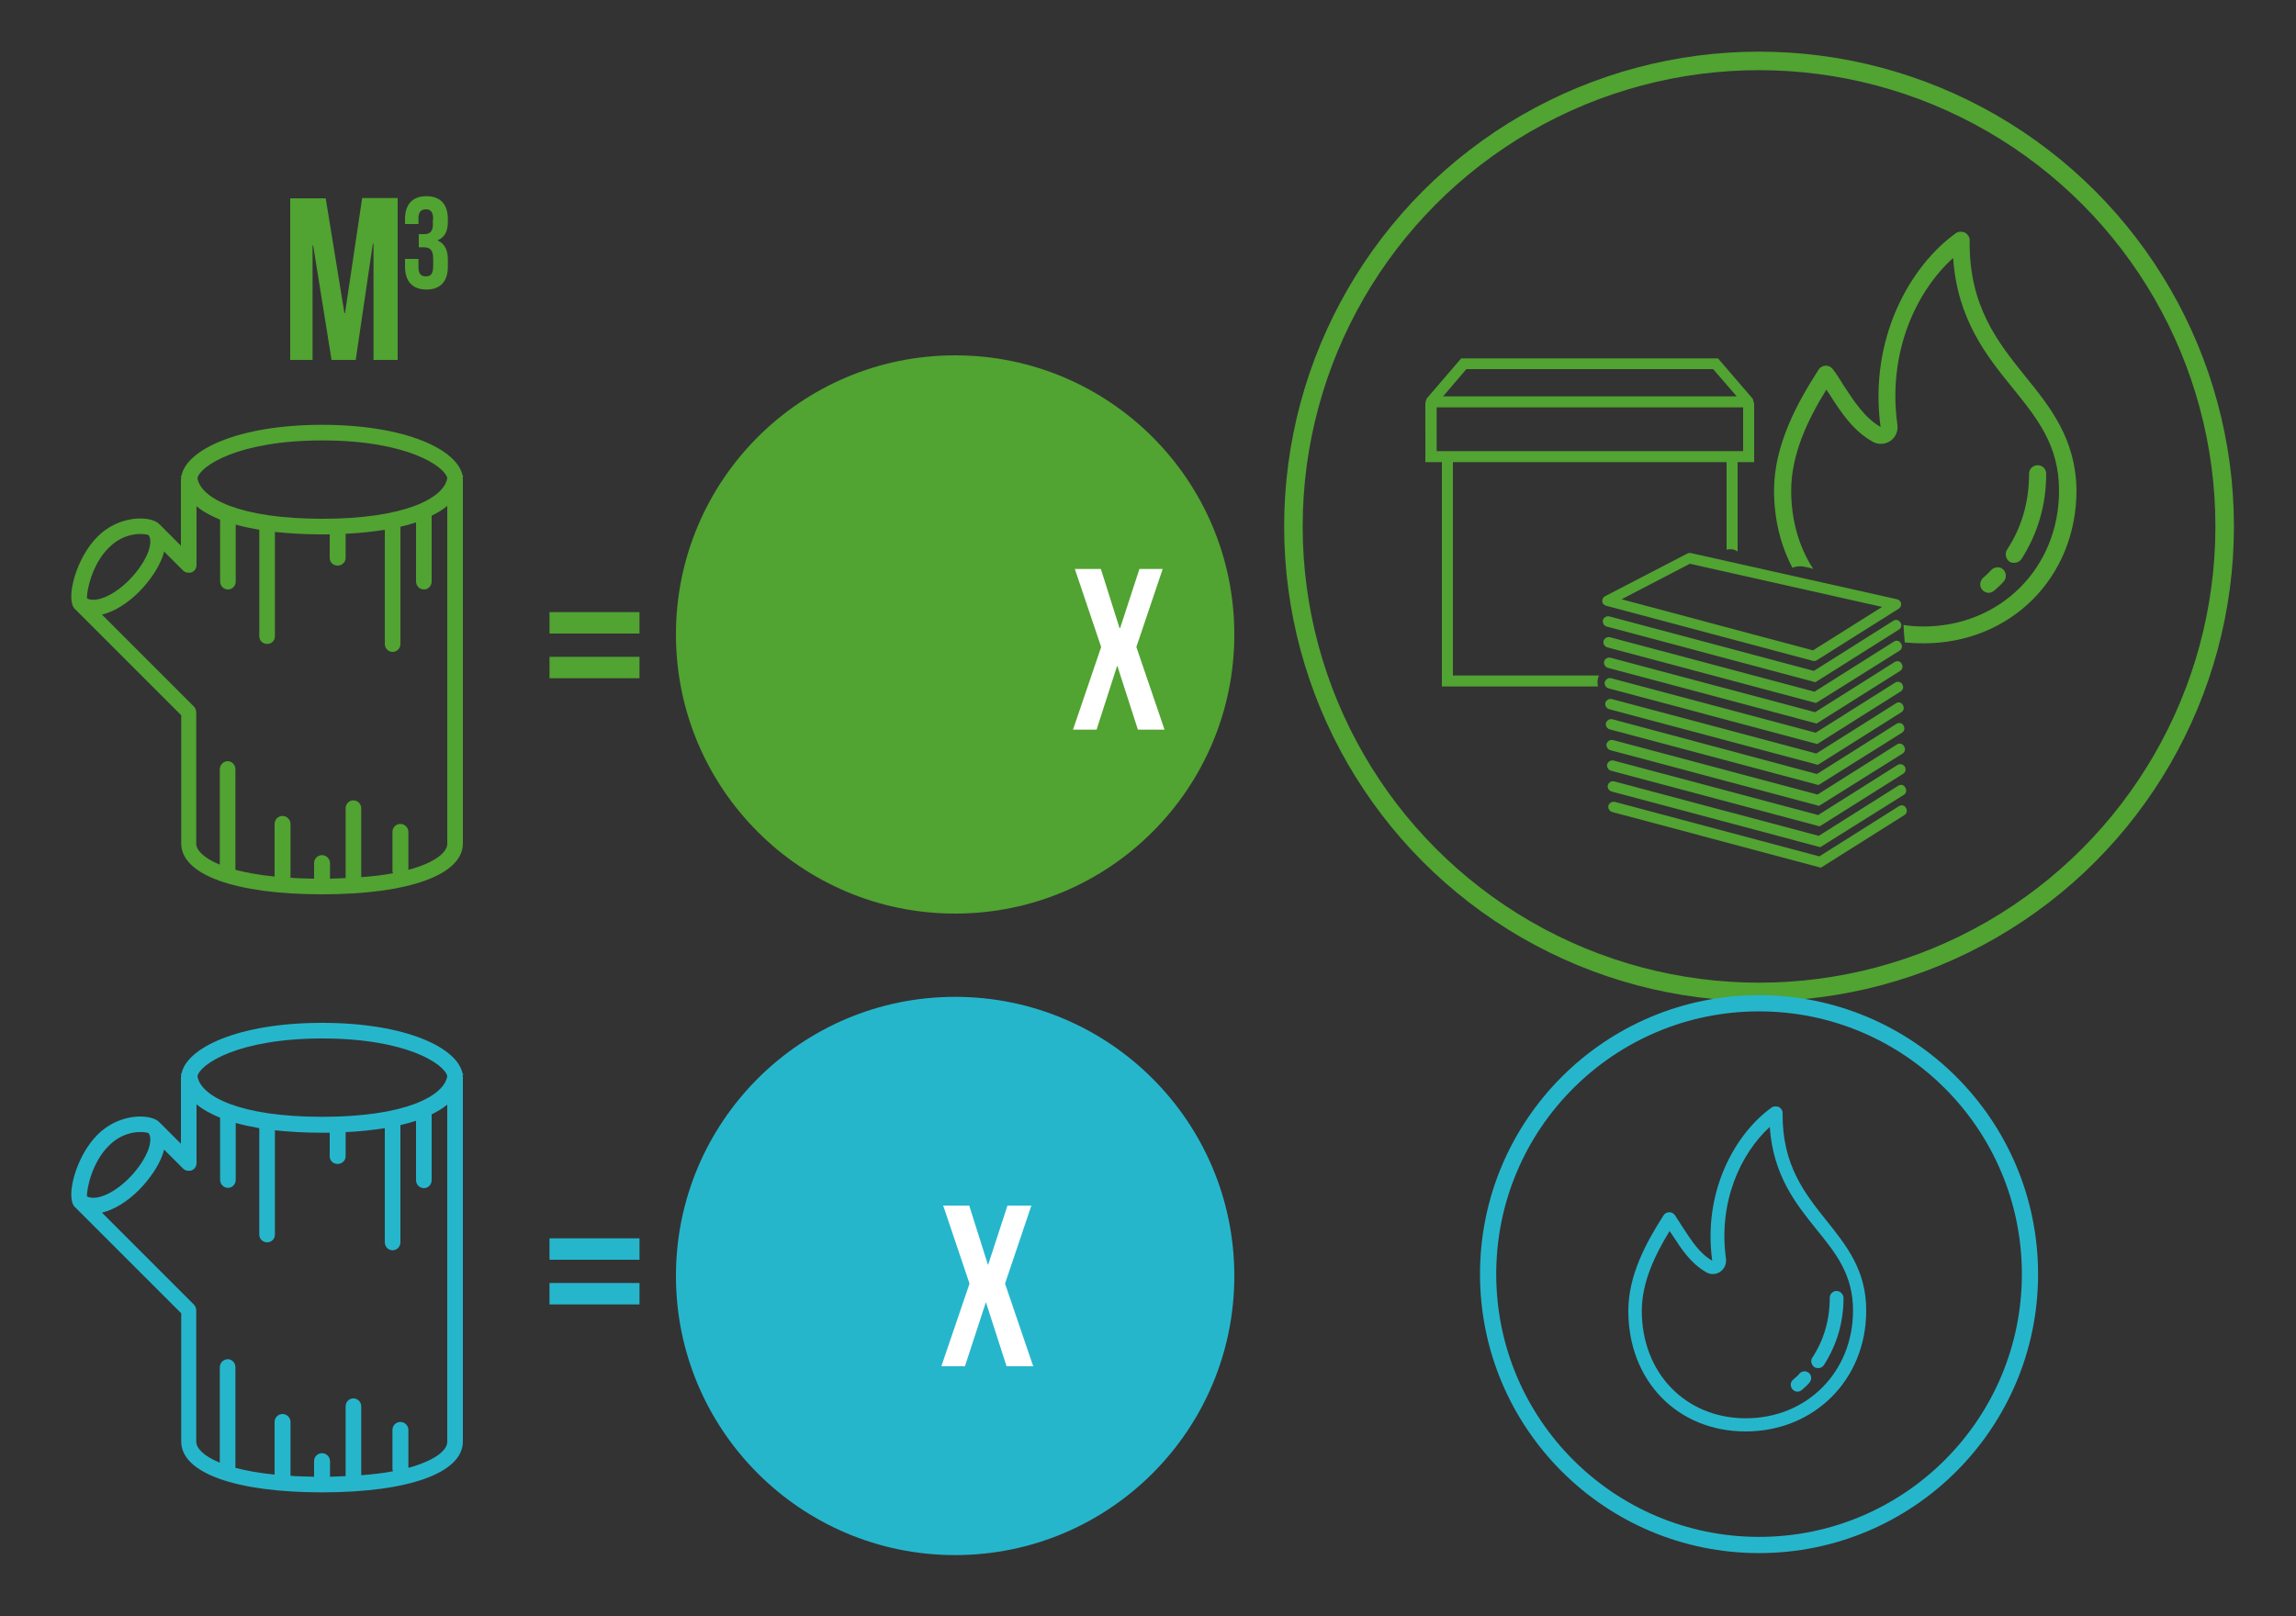 <?xml version="1.0" encoding="utf-8"?>
<!-- Generator: Adobe Illustrator 18.0.0, SVG Export Plug-In . SVG Version: 6.00 Build 0)  -->
<!DOCTYPE svg PUBLIC "-//W3C//DTD SVG 1.1//EN" "http://www.w3.org/Graphics/SVG/1.1/DTD/svg11.dtd">
<svg version="1.1" xmlns:x="http://ns.adobe.com/Extensibility/1.0/" xmlns:i="http://ns.adobe.com/AdobeIllustrator/10.0/" xmlns:graph="http://ns.adobe.com/Graphs/1.0/"
	 xmlns="http://www.w3.org/2000/svg" xmlns:xlink="http://www.w3.org/1999/xlink" xmlns:a="http://ns.adobe.com/AdobeSVGViewerExtensions/3.0/"
	 x="0px" y="0px" viewBox="0 0 750 528" enable-background="new 0 0 750 528" xml:space="preserve">
<rect x="0" y="0" width="750" height="528" fill="#333333" stroke="none"/>
<g id="B1">
</g>
<g id="_x31_">
</g>
<g id="_x31_F">
</g>
<g id="_x32_">
</g>
<g id="_x32_F">
</g>
<g id="_x33_">
</g>
<g id="_x33_F">
</g>
<g id="_x34_">
</g>
<g id="_x34_F">
</g>
<g id="_x35_">
</g>
<g id="_x35_F">
</g>
<g id="_x36_">
	<g>
		
			<circle fill="none" stroke="#51A332" stroke-width="6.051" stroke-linecap="round" stroke-linejoin="round" stroke-miterlimit="10" cx="574.6" cy="172" r="152.1"/>
		
			<circle fill="none" stroke="#26B6CC" stroke-width="5.295" stroke-linecap="round" stroke-linejoin="round" stroke-miterlimit="10" cx="574.6" cy="416.3" r="88.5"/>
		<g>
			<path fill="#26B6CC" d="M596.7,398.9c-7.1-8.9-14.6-18.2-14.4-35.2c0-0.9-0.4-1.5-1.2-2c-0.8-0.3-1.6-0.3-2.3,0.1
				c-11.9,8.5-22.6,27.3-19.5,50.1c-4.2-2.4-6.7-6.5-9.5-10.7c-0.9-1.4-1.8-2.8-2.7-4.2c-0.4-0.5-1.1-1-1.9-0.9
				c-0.8,0-1.4,0.4-1.8,1c-5.7,8.9-11.5,19.6-11.5,31.2c0,22.9,16.1,39.4,38.3,39.4c22.5,0,39.4-17,39.4-39.4
				C609.7,415.1,603.1,406.9,596.7,398.9L596.7,398.9z M570.3,463.4c-19.7,0-34-14.8-34-35.1c0-9.3,4.3-18.3,9.1-26.1
				c0.2,0.4,0.5,0.8,0.8,1.2c3,4.6,5.9,9.2,11,12.2c1.4,0.9,3.2,0.9,4.6,0c1.4-0.9,2.2-2.5,2-4.3c-2.6-18.7,4.9-34.5,14.3-43.1
				c1.1,15.8,8.5,25.1,15.2,33.4c6.5,8,12,14.9,12,26.6C605.3,448.3,590.2,463.4,570.3,463.4L570.3,463.4z M570.3,463.4"/>
			<path fill="#26B6CC" d="M599.9,421.8c-1.2,0-2.2,1-2.2,2.2c0,7.2-1.9,13.8-5.7,19.6c-0.7,1-0.3,2.4,0.7,3.1
				c0.3,0.2,0.8,0.3,1.2,0.3c0.8,0,1.4-0.3,1.9-1c4.2-6.6,6.4-13.9,6.4-22C602.1,422.8,601.1,421.8,599.9,421.8L599.9,421.8z
				 M599.9,421.8"/>
			<path fill="#26B6CC" d="M590.9,448.6c-0.9-0.8-2.3-0.7-3.1,0.2c-0.5,0.7-1.3,1.3-2.1,2c-0.9,0.8-1,2.2-0.2,3.1
				c0.4,0.5,1.1,0.8,1.6,0.8c0.5,0,1-0.2,1.4-0.5c0.9-0.8,1.8-1.5,2.5-2.4C591.9,450.8,591.8,449.4,590.9,448.6L590.9,448.6z
				 M590.9,448.6"/>
		</g>
		<g>
			<g>
				<path fill="#51A332" d="M661.6,123c-9-11.2-18.5-23-18.2-44.5c0-1.1-0.6-1.9-1.5-2.5c-1-0.4-2.1-0.4-2.9,0.1
					c-15.1,10.8-28.6,34.6-24.7,63.4c-5.3-3.1-8.5-8.2-12.1-13.6c-1.1-1.8-2.2-3.6-3.5-5.3c-0.6-0.7-1.4-1.2-2.4-1.1
					c-1,0-1.8,0.6-2.2,1.2c-7.2,11.2-14.6,24.8-14.6,39.6c0,9.4,2.2,18,6,25.2c1-0.4,2.2-0.6,3.5-0.4c1.1,0.2,2.2,0.4,3.3,0.8
					c-4.6-7.1-7.2-15.8-7.2-25.6c0-11.8,5.4-23.2,11.5-33c0.3,0.6,0.7,1,1,1.5c3.7,5.8,7.5,11.7,13.9,15.4c1.8,1.1,4,1.1,5.8,0
					c1.8-1.1,2.8-3.2,2.5-5.4c-3.3-23.7,6.2-43.7,18.2-54.5c1.4,20,10.8,31.8,19.3,42.3c8.2,10.1,15.3,18.9,15.3,33.7
					c0,25.3-19.2,44.4-44.4,44.4c-2.2,0-4.4-0.2-6.4-0.5c0.1,1.9,0.2,3.8,0.4,5.7c2,0.2,4,0.3,6.1,0.3c28.5,0,50-21.5,50-50
					C678.1,143.5,669.8,133.1,661.6,123z"/>
				<path fill="#51A332" d="M628.2,204.7"/>
				<path fill="#51A332" d="M665.6,152c-1.5,0-2.8,1.2-2.8,2.8c0,9.2-2.4,17.5-7.2,24.8c-0.8,1.3-0.4,3.1,0.8,3.9
					c0.4,0.3,1,0.4,1.5,0.4c1,0,1.8-0.4,2.4-1.2c5.3-8.3,8.1-17.6,8.1-27.9C668.4,153.2,667.2,152,665.6,152L665.6,152z M665.6,152"
					/>
				<path fill="#51A332" d="M654.3,186c-1.1-1-2.9-0.8-3.9,0.3c-0.7,0.8-1.7,1.7-2.6,2.5c-1.1,1-1.3,2.8-0.3,3.9
					c0.6,0.7,1.4,1,2.1,1c0.7,0,1.2-0.3,1.8-0.7c1.1-1,2.2-1.9,3.2-3.1C655.5,188.8,655.4,187,654.3,186L654.3,186z M654.3,186"/>
			</g>
			<g>
				<g>
					<g>
						<g>
							<path fill="#51A332" d="M572.7,130.9c0-0.4-0.2-0.7-0.5-1l-11-12.8h-83.9l-11,12.8c-0.3,0.3-0.4,0.7-0.5,1
								c-0.1,0.3-0.2,0.6-0.2,1V151h5.4v73.3h51c-0.3-1.2-0.2-2.5,0.3-3.6h-47.7V151H564v28.6c1.2-0.3,2.5-0.2,3.6,0.6V151h5.4
								v-19.1C572.9,131.5,572.8,131.2,572.7,130.9z M479,120.6h80.6l7.7,8.9h-95.9L479,120.6z M569.4,147.4H469.3v-14.3h100.1
								V147.4z"/>
							<path fill="#51A332" d="M569.4,147.4"/>
						</g>
					</g>
				</g>
			</g>
		</g>
		<path fill="#26B6CC" d="M151.3,350.8h-0.2c-1.6-8.4-18.4-16.6-45.9-16.6c-27.4,0-44.3,8.2-45.9,16.6h-0.2c0,0.2,0.1,0.5,0.1,0.7
			c0,0.2-0.1,0.4-0.1,0.6v21.6l-7-7c0,0-0.1-0.1-0.2-0.1c0,0-0.1-0.1-0.1-0.2l0,0c-3.2-2.6-13.1-2.6-20,4.4
			c-6.8,6.8-10.3,19.6-7.6,23.3l0,0c0,0.1,0.1,0.1,0.2,0.2c0,0.1,0.1,0.1,0.1,0.1l34.7,34.7V471c0,10.2,17.6,16.6,46,16.6
			c28.4,0,46-6.4,46-16.6V352.1c0-0.2,0-0.4-0.1-0.6C151.2,351.3,151.3,351.1,151.3,350.8L151.3,350.8z M105.3,339.3
			c27.6,0,39.9,8.4,40.8,12.3c-1,6.5-13.8,13.3-40.8,13.3c-27,0-39.8-6.7-40.8-13.3C65.4,347.7,77.7,339.3,105.3,339.3L105.3,339.3z
			 M35.5,374.4c5.3-5.4,11.6-4.7,13-4.2c0.8,1,0.8,2.9,0,5.3c-1.1,3-3.4,6.5-6.4,9.5c-5.6,5.6-11.2,7.3-13.7,5.9
			C28.3,388.4,30.1,379.7,35.5,374.4L35.5,374.4z M133.4,479.6v-12.4c0-1.4-1.2-2.6-2.6-2.6c-1.4,0-2.6,1.1-2.6,2.6v12.8
			c0,0.3,0.1,0.5,0.2,0.7c-3,0.6-6.5,1-10.4,1.3v-22.5c0-1.4-1.1-2.6-2.6-2.6c-1.4,0-2.5,1.2-2.5,2.6v22.8c-1.6,0.1-3.3,0.1-5.1,0.2
			v-5.1c0-1.4-1.2-2.6-2.6-2.6c-1.4,0-2.6,1.1-2.6,2.6v5.1c-2.7-0.1-5.3-0.1-7.7-0.3v-17.6c0-1.4-1.2-2.6-2.6-2.6s-2.6,1.1-2.6,2.6
			v17.2c-5.1-0.5-9.3-1.3-12.8-2.2v-32.9c0-1.4-1.1-2.6-2.5-2.6c-1.4,0-2.6,1.2-2.6,2.6v31.2c-5.4-2.2-7.7-4.8-7.7-6.9v-42.9
			c0-0.7-0.3-1.3-0.7-1.8l-30.1-30.1c3.9-0.9,8.2-3.5,12.2-7.5c3.5-3.6,6.2-7.6,7.6-11.4c0.2-0.6,0.4-1.2,0.5-1.7l6.2,6.2
			c0.7,0.7,1.8,0.9,2.8,0.6c1-0.4,1.6-1.3,1.6-2.4v-19.2c2,1.7,4.6,3.1,7.7,4.4v20.3c0,1.4,1.1,2.6,2.6,2.6c1.4,0,2.5-1.2,2.5-2.6
			v-18.6c2.4,0.7,4.9,1.2,7.7,1.7v34.8c0,1.4,1.1,2.5,2.6,2.5c1.4,0,2.5-1.1,2.5-2.5v-34.1c4.7,0.5,9.8,0.8,15.3,0.8
			c0.9,0,1.7,0,2.6,0v7.7c0,1.4,1.1,2.5,2.6,2.5c1.4,0,2.6-1.1,2.6-2.5v-7.9c4.6-0.2,8.9-0.7,12.8-1.3v37.3c0,1.4,1.1,2.6,2.5,2.6
			c1.4,0,2.6-1.1,2.6-2.6v-38.3c0,0,0,0,0,0c1.8-0.4,3.5-0.9,5.1-1.4v19.4c0,1.4,1.1,2.6,2.6,2.6c1.4,0,2.5-1.2,2.5-2.6v-21.5
			c2-1,3.7-2,5.1-3.2V471C146.2,473.7,142.4,477.1,133.4,479.6L133.4,479.6z M133.4,479.6"/>
		<path fill="#51A332" d="M151.3,155.4h-0.2c-1.6-8.4-18.4-16.6-45.9-16.6c-27.4,0-44.3,8.2-45.9,16.6h-0.2c0,0.2,0.1,0.5,0.1,0.7
			c0,0.2-0.1,0.4-0.1,0.6v21.6l-7-7c0,0-0.1-0.1-0.2-0.1c0,0-0.1-0.1-0.1-0.2l0,0c-3.2-2.6-13.1-2.6-20,4.4
			c-6.8,6.8-10.3,19.6-7.6,23.3l0,0c0,0.1,0.1,0.1,0.2,0.2c0,0.1,0.1,0.1,0.1,0.1l34.7,34.7v41.9c0,10.2,17.6,16.6,46,16.6
			c28.4,0,46-6.4,46-16.6V156.7c0-0.2,0-0.4-0.1-0.6C151.2,155.9,151.3,155.7,151.3,155.4L151.3,155.4z M105.3,143.9
			c27.6,0,39.9,8.4,40.8,12.3c-1,6.5-13.8,13.3-40.8,13.3c-27,0-39.8-6.7-40.8-13.3C65.4,152.3,77.7,143.9,105.3,143.9L105.3,143.9z
			 M35.5,179c5.3-5.4,11.6-4.7,13-4.2c0.8,1,0.8,2.9,0,5.3c-1.1,3-3.4,6.5-6.4,9.5c-5.6,5.6-11.2,7.3-13.7,5.9
			C28.3,193,30.1,184.3,35.5,179L35.5,179z M133.4,284.2v-12.4c0-1.4-1.2-2.6-2.6-2.6c-1.4,0-2.6,1.1-2.6,2.6v12.8
			c0,0.3,0.1,0.5,0.2,0.7c-3,0.6-6.5,1-10.4,1.3v-22.5c0-1.4-1.1-2.6-2.6-2.6c-1.4,0-2.5,1.2-2.5,2.6v22.8c-1.6,0.1-3.3,0.1-5.1,0.2
			V282c0-1.4-1.2-2.6-2.6-2.6c-1.4,0-2.6,1.1-2.6,2.6v5.1c-2.7-0.1-5.3-0.1-7.7-0.3v-17.6c0-1.4-1.2-2.6-2.6-2.6s-2.6,1.1-2.6,2.6
			v17.2c-5.1-0.5-9.3-1.3-12.8-2.2v-32.9c0-1.4-1.1-2.6-2.5-2.6c-1.4,0-2.6,1.2-2.6,2.6v31.2c-5.4-2.2-7.7-4.8-7.7-6.9v-42.9
			c0-0.7-0.3-1.3-0.7-1.8l-30.1-30.1c3.9-0.9,8.2-3.5,12.2-7.5c3.5-3.6,6.2-7.6,7.6-11.4c0.2-0.6,0.4-1.2,0.5-1.7l6.2,6.2
			c0.7,0.7,1.8,0.9,2.8,0.6c1-0.4,1.6-1.3,1.6-2.4v-19.2c2,1.7,4.6,3.1,7.7,4.4V190c0,1.4,1.1,2.6,2.6,2.6c1.4,0,2.5-1.2,2.5-2.6
			v-18.6c2.4,0.7,4.9,1.2,7.7,1.7v34.8c0,1.4,1.1,2.5,2.6,2.5c1.4,0,2.5-1.1,2.5-2.5v-34.1c4.7,0.5,9.8,0.8,15.3,0.8
			c0.9,0,1.7,0,2.6,0v7.7c0,1.4,1.1,2.5,2.6,2.5c1.4,0,2.6-1.1,2.6-2.5v-7.9c4.6-0.2,8.9-0.7,12.8-1.3v37.3c0,1.4,1.1,2.6,2.5,2.6
			c1.4,0,2.6-1.1,2.6-2.6v-38.3c0,0,0,0,0,0c1.8-0.4,3.5-0.9,5.1-1.4V190c0,1.4,1.1,2.6,2.6,2.6c1.4,0,2.5-1.2,2.5-2.6v-21.5
			c2-1,3.7-2,5.1-3.2v110.3C146.2,278.3,142.4,281.8,133.4,284.2L133.4,284.2z M133.4,284.2"/>
		<g>
			<path fill="#51A332" d="M208.9,200l0,7h-29.4l0-7H208.9z M208.9,214.6v7h-29.4v-7H208.9z"/>
		</g>
		<g>
			<path fill="#26B6CC" d="M208.9,404.6l0,7h-29.4l0-7H208.9z M208.9,419.2v7h-29.4v-7H208.9z"/>
		</g>
		<circle fill="#51A332" cx="312" cy="207.3" r="91.2"/>
		<circle fill="#26B6CC" cx="312" cy="416.9" r="91.2"/>
		<g>
			<path fill="#FFFFFF" d="M379.8,185.9l-8.6,25.5l9.2,27h-8.7l-6.7-20.8h-0.1l-6.7,20.8h-7.7l9.2-27l-8.6-25.5h8.5l6.1,19.3h0.2
				l6.3-19.3H379.8z"/>
		</g>
		<g>
			<path fill="#FFFFFF" d="M336.9,393.9l-8.6,25.5l9.2,27h-8.7l-6.7-20.8h-0.1l-6.8,20.8h-7.7l9.2-27l-8.6-25.5h8.5l6.1,19.3h0.1
				l6.3-19.3H336.9z"/>
		</g>
		<g>
			<path fill="#51A332" d="M112.5,102.3h0.2l5.6-37.6h11.6v52.9H122v-38h-0.2l-5.6,38h-7.9l-6-37.4h-0.2v37.4h-7.3V64.8h11.6
				L112.5,102.3z"/>
			<path fill="#51A332" d="M141.5,71.8c0-2.7-0.9-3.4-2.4-3.4c-1.5,0-2.4,0.8-2.4,2.9v1.9h-4.4v-1.6c0-4.8,2.4-7.5,7-7.5
				c4.6,0,7,2.7,7,7.5v0.8c0,3.2-1,5.1-3.3,6.1v0.1c2.3,1,3.3,3.2,3.3,6.2v2.3c0,4.8-2.4,7.5-7,7.5c-4.6,0-7-2.7-7-7.5v-2.5h4.4v2.8
				c0,2.1,0.9,2.9,2.4,2.9c1.5,0,2.4-0.7,2.4-3.4v-2.3c0-2.8-0.9-3.8-3.1-3.8h-1.6v-4.3h1.8c1.7,0,2.8-0.8,2.8-3.1V71.8z"/>
		</g>
		<path fill="#51A332" d="M524.6,197.9l67.5,18c0.2,0,0.3,0.1,0.5,0.1c0.3,0,0.6-0.1,0.9-0.3l26.7-16.8c0.6-0.4,0.9-1,0.8-1.7
			c-0.1-0.7-0.6-1.2-1.3-1.4l-67.4-15.1c-0.4-0.1-0.8,0-1.2,0.2l-26.8,13.9c-0.6,0.3-1,1-0.9,1.7
			C523.4,197.2,523.9,197.7,524.6,197.9 M552,184.2l62.8,14.1l-22.6,14.2l-62.5-16.7L552,184.2z"/>
		<path fill="#51A332" d="M618.5,202.8l-26,16.4l-66.8-17.8c-0.9-0.2-1.8,0.3-2.1,1.2c-0.2,0.9,0.3,1.8,1.2,2.1l68.2,18.2l27.3-17.2
			c0.8-0.5,1-1.5,0.5-2.3C620.3,202.6,619.3,202.3,618.5,202.8"/>
		<path fill="#51A332" d="M618.7,209.6l-26,16.4l-66.8-17.8c-0.9-0.2-1.8,0.3-2.1,1.2c-0.2,0.9,0.3,1.8,1.2,2.1l68.2,18.2l27.3-17.1
			c0.8-0.5,1-1.5,0.5-2.3C620.5,209.3,619.5,209.1,618.7,209.6"/>
		<path fill="#51A332" d="M618.9,216.3l-26,16.4l-66.8-17.8c-0.9-0.2-1.8,0.3-2.1,1.2c-0.2,0.9,0.3,1.8,1.2,2.1l68.2,18.2l27.3-17.2
			c0.8-0.5,1-1.5,0.5-2.3C620.8,216,619.7,215.8,618.9,216.3"/>
		<path fill="#51A332" d="M619.1,223l-26,16.4l-66.8-17.8c-0.9-0.2-1.8,0.3-2.1,1.2c-0.2,0.9,0.3,1.8,1.2,2.1l68.2,18.2l27.3-17.2
			c0.8-0.5,1-1.5,0.5-2.3C621,222.8,619.9,222.5,619.1,223"/>
		<path fill="#51A332" d="M619.3,229.8l-26,16.4l-66.8-17.8c-0.9-0.2-1.8,0.3-2.1,1.2c-0.2,0.9,0.3,1.8,1.2,2.1l68.2,18.2l27.3-17.2
			c0.8-0.5,1-1.5,0.5-2.3C621.2,229.5,620.1,229.2,619.3,229.8"/>
		<path fill="#51A332" d="M619.5,236.5l-26,16.4L526.7,235c-0.9-0.2-1.8,0.3-2.1,1.2c-0.2,0.9,0.3,1.8,1.2,2.1l68.2,18.2l27.3-17.1
			c0.8-0.5,1-1.5,0.5-2.3C621.4,236.2,620.3,236,619.5,236.5"/>
		<path fill="#51A332" d="M619.7,243.2l-26,16.4l-66.8-17.8c-0.9-0.2-1.8,0.3-2.1,1.2c-0.2,0.9,0.3,1.8,1.2,2.1l68.2,18.2l27.3-17.1
			c0.8-0.5,1-1.5,0.5-2.3C621.6,243,620.5,242.7,619.7,243.2"/>
		<path fill="#51A332" d="M619.9,249.9l-26,16.4l-66.8-17.8c-0.9-0.2-1.8,0.3-2.1,1.2c-0.2,0.9,0.3,1.8,1.2,2.1l68.2,18.2l27.3-17.2
			c0.8-0.5,1-1.5,0.5-2.3C621.8,249.7,620.7,249.5,619.9,249.9"/>
		<path fill="#51A332" d="M620.1,256.7l-26,16.4l-66.8-17.8c-0.9-0.2-1.8,0.3-2.1,1.2c-0.2,0.9,0.3,1.8,1.2,2.1l68.2,18.2l27.3-17.1
			c0.8-0.5,1-1.5,0.5-2.3C622,256.4,620.9,256.2,620.1,256.7"/>
		<path fill="#51A332" d="M620.3,263.4l-26,16.4l-66.8-17.8c-0.9-0.2-1.8,0.3-2.1,1.2c-0.2,0.9,0.3,1.8,1.2,2.1l68.2,18.2l27.3-17.2
			c0.8-0.5,1-1.5,0.5-2.3C622.2,263.1,621.1,262.9,620.3,263.4"/>
	</g>
</g>
<g id="_x36_F">
</g>
</svg>
